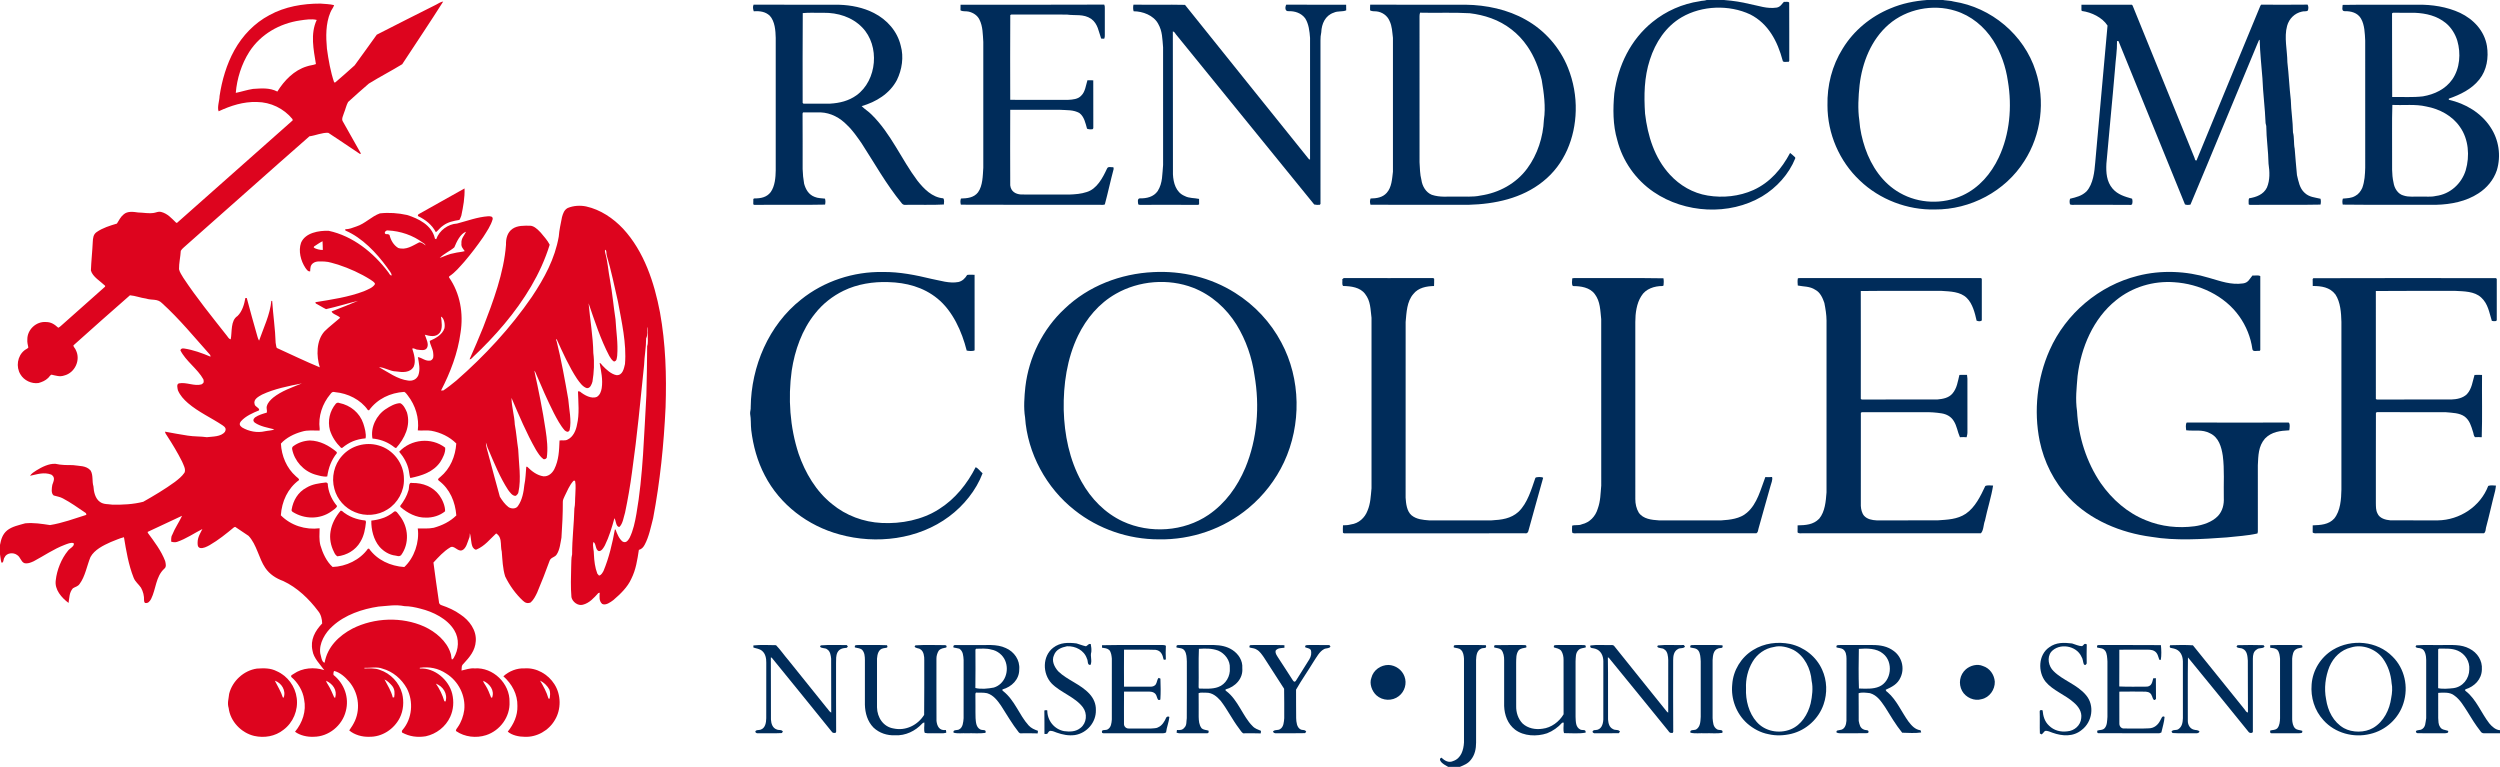 <?xml version="1.0" encoding="UTF-8"?>
<svg width="163px" height="50px" viewBox="0 0 163 50" version="1.1" xmlns="http://www.w3.org/2000/svg" xmlns:xlink="http://www.w3.org/1999/xlink">
    <title>logo</title>
    <g id="home" stroke="none" stroke-width="1" fill="none" fill-rule="evenodd">
        <g id="m-home" transform="translate(-20, -20)" fill-rule="nonzero">
            <g id="logo" transform="translate(20, 20)">
                <path d="M111.277,0 L112.414,0 L112.466,0.007 C113.002,0.049 113.549,0.131 114.073,0.262 C114.687,0.375 115.195,0.588 115.839,0.496 C116.08,0.45 116.158,0.279 116.308,0.123 C116.408,0.139 116.598,0.075 116.655,0.173 C116.666,1.431 116.655,2.712 116.66,3.974 L116.614,4.032 C116.508,4.011 116.232,4.1 116.227,3.937 C115.897,2.702 115.3,1.541 114.115,0.941 C112.739,0.295 110.97,0.356 109.65,1.122 C108.604,1.734 107.936,2.76 107.571,3.895 C107.198,5.041 107.18,6.216 107.258,7.409 C107.428,8.847 107.868,10.291 108.868,11.378 C109.521,12.093 110.382,12.594 111.342,12.75 C112.335,12.915 113.399,12.805 114.322,12.39 C115.409,11.897 116.164,11.008 116.714,9.971 C116.832,10.055 116.935,10.163 117.044,10.258 L117.051,10.325 C116.634,11.358 115.837,12.235 114.885,12.807 C112.751,14.072 109.853,13.908 107.818,12.516 C106.651,11.723 105.79,10.501 105.446,9.132 C105.155,8.156 105.159,7.083 105.255,6.075 C105.503,4.272 106.313,2.587 107.746,1.431 C108.628,0.717 109.696,0.246 110.819,0.081 C110.967,0.038 111.134,0.056 111.277,0 Z" id="Path" fill="#002C5A"></path>
                <path d="M126.692,0 L126.746,0.011 C126.956,0.045 127.181,0.041 127.384,0.102 C129.829,0.481 131.968,2.265 132.725,4.631 C133.364,6.572 133.096,8.786 131.984,10.505 C130.739,12.476 128.472,13.673 126.151,13.658 C124.368,13.703 122.55,13.008 121.261,11.77 C119.924,10.515 119.15,8.707 119.151,6.878 C119.121,5.575 119.447,4.277 120.144,3.168 C120.863,1.989 121.981,1.071 123.254,0.549 C124.022,0.222 124.808,0.066 125.637,0 L126.692,0 Z M127.485,0.703 C126.027,0.245 124.314,0.586 123.154,1.586 C122,2.583 121.417,4.071 121.244,5.555 C121.167,6.28 121.118,7.123 121.228,7.847 C121.269,8.459 121.411,9.073 121.606,9.653 C122.016,10.849 122.754,11.948 123.875,12.579 C125.118,13.287 126.665,13.337 127.961,12.74 C129.036,12.243 129.82,11.327 130.319,10.268 C131.039,8.743 131.193,6.951 130.915,5.299 C130.782,4.363 130.464,3.434 129.954,2.635 C129.376,1.73 128.518,1.019 127.485,0.703 Z" id="Combined-Shape" fill="#002C5A"></path>
                <path d="M28.897,0.1 C28.059,1.426 27.093,2.86 26.224,4.187 C25.511,4.624 24.761,5.009 24.05,5.449 C23.594,5.844 23.138,6.242 22.695,6.651 C22.574,6.871 22.525,7.131 22.428,7.364 C22.385,7.521 22.254,7.743 22.342,7.899 C22.732,8.593 23.117,9.28 23.51,9.972 L23.523,10.041 L23.455,10.028 C22.77,9.58 22.094,9.103 21.408,8.661 C21.012,8.632 20.575,8.837 20.175,8.887 C17.511,11.22 14.83,13.622 12.169,15.967 C12.046,16.091 11.871,16.202 11.787,16.355 C11.765,16.752 11.667,17.155 11.672,17.551 C11.713,17.752 11.853,17.939 11.954,18.116 C12.822,19.426 13.822,20.656 14.793,21.89 C14.867,21.98 14.919,22.101 15.043,22.126 C15.138,21.65 15.024,20.893 15.485,20.605 C15.792,20.314 15.93,19.832 15.999,19.427 L16.09,19.432 C16.312,20.288 16.549,21.102 16.785,21.945 C16.81,22.036 16.842,22.131 16.892,22.211 C17.181,21.381 17.613,20.496 17.691,19.618 L17.747,19.62 C17.8,20.491 17.946,21.452 17.972,22.352 C18.002,22.459 17.995,22.588 18.047,22.686 C18.972,23.107 19.917,23.565 20.851,23.95 C20.621,23.216 20.612,22.208 21.158,21.604 C21.476,21.288 21.841,21.019 22.177,20.722 C22.068,20.56 21.662,20.486 21.621,20.304 C22.155,20.098 22.818,19.844 23.339,19.616 C22.648,19.781 21.948,20.005 21.258,20.155 C21.032,20.049 20.814,19.898 20.588,19.785 L20.562,19.704 C21.61,19.534 22.729,19.37 23.729,18.989 C23.968,18.879 24.325,18.759 24.452,18.515 C24.412,18.379 24.268,18.322 24.164,18.239 C23.505,17.823 22.781,17.497 22.041,17.254 C21.742,17.179 21.47,17.064 21.157,17.052 C20.906,17.053 20.628,17 20.413,17.159 C20.229,17.295 20.233,17.481 20.224,17.69 C20.078,17.724 19.988,17.563 19.913,17.466 C19.609,17.01 19.442,16.358 19.628,15.829 C19.906,15.168 20.794,15.03 21.424,15.047 C23.003,15.385 24.339,16.461 25.298,17.727 C25.382,17.815 25.403,17.961 25.537,17.962 C25.532,17.77 25.329,17.598 25.237,17.434 C24.544,16.483 23.617,15.5 22.519,15.031 L22.506,14.949 C22.765,14.946 22.993,14.854 23.232,14.767 C23.804,14.584 24.22,14.111 24.767,13.913 C25.35,13.845 25.965,13.891 26.538,14.017 C27.29,14.25 28.137,14.679 28.346,15.51 C28.348,15.564 28.381,15.592 28.444,15.591 C28.634,15.031 29.215,14.606 29.799,14.576 C30.482,14.397 31.12,14.152 31.825,14.1 C31.964,14.099 32.143,14.094 32.123,14.287 C32.006,14.711 31.736,15.091 31.501,15.464 C31.119,16.016 30.713,16.551 30.277,17.062 C29.963,17.408 29.688,17.757 29.292,18.016 L29.271,18.076 C30.006,19.132 30.226,20.437 30.027,21.694 C29.852,23.011 29.364,24.287 28.756,25.461 L28.903,25.459 C29.199,25.264 29.474,25.041 29.749,24.817 C31.598,23.202 33.292,21.377 34.681,19.35 C35.491,18.134 36.179,16.876 36.432,15.419 C36.461,14.995 36.564,14.571 36.643,14.153 C36.712,13.913 36.781,13.691 37.013,13.562 C37.391,13.406 37.817,13.38 38.216,13.46 C39.147,13.666 39.98,14.227 40.627,14.914 C41.994,16.392 42.663,18.43 43.031,20.369 C43.401,22.414 43.464,24.469 43.396,26.543 C43.28,29.005 43.041,31.363 42.584,33.786 C42.435,34.354 42.314,34.999 42.032,35.519 C41.94,35.685 41.844,35.799 41.654,35.854 C41.553,36.507 41.464,37.133 41.163,37.734 C40.919,38.286 40.444,38.736 39.991,39.124 C39.806,39.261 39.503,39.493 39.264,39.377 C39.047,39.185 39.087,38.906 39.102,38.644 L39.009,38.668 C38.727,38.981 38.424,39.325 37.998,39.429 C37.679,39.516 37.324,39.244 37.258,38.937 C37.2,38.279 37.228,37.608 37.241,36.949 C37.261,36.675 37.233,36.41 37.302,36.142 C37.3,35.144 37.426,34.155 37.449,33.156 C37.512,32.869 37.485,32.568 37.51,32.275 C37.515,31.985 37.556,31.666 37.501,31.382 C37.464,31.319 37.419,31.317 37.367,31.377 C37.127,31.649 36.974,32.024 36.816,32.347 C36.768,32.465 36.692,32.585 36.696,32.714 C36.7,33.541 36.658,34.227 36.607,35.053 C36.537,35.407 36.503,35.83 36.304,36.138 C36.18,36.352 35.938,36.317 35.839,36.549 C35.584,37.252 35.314,37.95 35.022,38.638 C34.907,38.876 34.799,39.098 34.601,39.279 C34.406,39.363 34.247,39.313 34.1,39.172 C33.621,38.729 33.221,38.168 32.937,37.583 C32.775,37.071 32.76,36.5 32.715,35.967 C32.687,35.865 32.677,35.756 32.67,35.645 L32.658,35.425 C32.641,35.17 32.595,34.931 32.351,34.778 C31.935,35.163 31.619,35.591 31.072,35.828 C30.97,35.876 30.866,35.738 30.817,35.666 C30.69,35.376 30.729,35.07 30.635,34.765 C30.614,34.881 30.642,34.99 30.581,35.098 C30.482,35.342 30.4,35.757 30.139,35.873 C29.844,36.004 29.61,35.507 29.342,35.697 C28.929,35.944 28.585,36.326 28.26,36.677 C28.361,37.513 28.503,38.394 28.618,39.231 C28.613,39.336 28.682,39.427 28.779,39.456 C29.222,39.607 29.647,39.792 30.026,40.069 C30.597,40.445 31.074,41.084 31.021,41.799 C30.981,42.428 30.623,42.838 30.218,43.279 C30.068,43.408 30.115,43.543 30.091,43.72 C30.382,43.659 30.632,43.552 30.943,43.579 C32.15,43.493 33.251,44.565 33.221,45.767 C33.268,46.735 32.604,47.638 31.691,47.933 C31.05,48.14 30.303,48.056 29.743,47.672 C29.683,47.583 29.811,47.481 29.85,47.405 C30.076,47.082 30.214,46.685 30.268,46.297 C30.372,45.36 29.892,44.407 29.092,43.914 C28.567,43.566 27.996,43.454 27.373,43.539 L27.369,43.589 C28.333,43.526 29.264,44.322 29.485,45.238 C29.604,45.741 29.569,46.268 29.353,46.739 C29.058,47.387 28.45,47.856 27.756,48.006 C27.206,48.093 26.703,48.026 26.213,47.76 C26.192,47.689 26.203,47.632 26.247,47.59 C26.881,46.853 26.969,45.739 26.529,44.887 C26.184,44.268 25.622,43.784 24.933,43.594 C24.59,43.455 24.111,43.559 23.76,43.543 L23.759,43.586 C24.082,43.577 24.452,43.556 24.758,43.674 C25.468,43.907 26.031,44.503 26.222,45.226 C26.348,45.745 26.305,46.329 26.062,46.809 C25.683,47.549 24.907,48.058 24.067,48.038 C23.623,48.056 23.107,47.914 22.77,47.623 C22.913,47.421 23.047,47.214 23.148,46.986 C23.514,46.146 23.355,45.128 22.755,44.435 C22.513,44.148 22.153,43.828 21.782,43.746 C21.743,43.822 21.73,43.909 21.744,44.007 C22.45,44.571 22.784,45.489 22.545,46.371 C22.311,47.311 21.426,48.036 20.452,48.037 C20.045,48.059 19.564,47.955 19.236,47.709 C19.723,47.12 19.983,46.362 19.828,45.601 C19.75,45.044 19.421,44.502 18.992,44.14 C18.946,44.006 19.067,44.002 19.149,43.934 C19.714,43.537 20.498,43.481 21.141,43.692 C20.864,43.305 20.444,42.906 20.374,42.417 C20.219,41.719 20.537,41.14 21.005,40.651 C21.003,40.375 20.926,40.056 20.74,39.838 C20.148,39.047 19.371,38.303 18.469,37.884 C17.994,37.709 17.583,37.449 17.295,37.025 C16.885,36.433 16.736,35.496 16.205,34.937 C15.919,34.737 15.623,34.551 15.336,34.353 L15.258,34.379 C14.744,34.803 14.248,35.208 13.667,35.544 C13.491,35.64 13.251,35.77 13.046,35.729 C12.873,35.675 12.885,35.512 12.884,35.362 C12.889,35.025 13.052,34.779 13.196,34.492 C12.646,34.772 12.136,35.13 11.538,35.333 C11.405,35.37 11.29,35.355 11.161,35.316 L11.162,35.13 C11.164,35.041 11.177,34.956 11.23,34.87 C11.401,34.433 11.678,34.048 11.871,33.629 C11.13,33.973 10.37,34.329 9.63,34.678 L9.635,34.74 C10.055,35.31 10.518,35.915 10.769,36.582 C10.804,36.743 10.867,36.964 10.711,37.08 C10.151,37.593 10.176,38.397 9.854,39.047 C9.765,39.208 9.657,39.358 9.449,39.31 C9.412,39.267 9.392,39.212 9.392,39.145 C9.404,38.853 9.335,38.575 9.194,38.32 C9.038,38.086 8.815,37.937 8.712,37.665 C8.38,36.832 8.227,35.904 8.082,35.026 C7.787,35.097 7.502,35.238 7.216,35.344 C6.736,35.56 6.161,35.839 5.899,36.319 C5.667,36.878 5.555,37.589 5.188,38.076 C5.077,38.24 4.911,38.257 4.754,38.355 C4.507,38.645 4.529,38.955 4.469,39.311 C4.017,38.972 3.545,38.444 3.636,37.831 C3.708,37.165 4.001,36.43 4.429,35.911 C4.527,35.762 4.888,35.612 4.804,35.414 C4.622,35.35 4.395,35.46 4.221,35.522 C3.492,35.8 2.879,36.231 2.198,36.593 C1.995,36.683 1.809,36.772 1.582,36.714 C1.351,36.608 1.34,36.323 1.115,36.186 C0.873,35.999 0.423,36.041 0.295,36.347 C0.212,36.433 0.249,36.735 0.093,36.679 C0.037,36.507 0.037,36.317 0,36.138 L0,35.527 C0.068,35.163 0.167,34.832 0.461,34.586 C0.778,34.325 1.256,34.233 1.641,34.121 C2.203,34.067 2.71,34.153 3.262,34.235 C4.067,34.106 4.849,33.815 5.625,33.571 C5.633,33.502 5.609,33.452 5.556,33.424 C5.082,33.101 4.609,32.764 4.102,32.496 C3.912,32.389 3.704,32.369 3.502,32.305 C3.311,32.162 3.378,31.816 3.411,31.614 C3.496,31.363 3.629,31.126 3.346,30.945 C2.854,30.763 2.433,30.924 1.958,31.022 C2.048,30.872 2.224,30.765 2.369,30.672 C2.726,30.452 3.187,30.216 3.614,30.241 C3.992,30.328 4.363,30.325 4.747,30.325 C5.147,30.392 5.623,30.338 5.911,30.683 C6.09,30.996 5.989,31.374 6.092,31.706 C6.113,32.061 6.206,32.51 6.519,32.725 C6.761,32.899 7.035,32.858 7.316,32.903 C7.982,32.919 8.695,32.883 9.34,32.716 C10.044,32.317 10.748,31.898 11.403,31.422 C11.637,31.24 11.862,31.064 12.03,30.817 C12.137,30.599 11.95,30.29 11.868,30.086 C11.58,29.514 11.249,28.964 10.9,28.427 C10.85,28.34 10.762,28.248 10.761,28.144 C11.265,28.239 11.743,28.325 12.251,28.404 C12.664,28.469 13.076,28.446 13.488,28.505 C13.866,28.457 14.406,28.485 14.663,28.156 C14.778,27.951 14.674,27.841 14.507,27.728 C13.789,27.248 12.936,26.867 12.253,26.28 C11.979,26.04 11.742,25.784 11.599,25.444 C11.576,25.317 11.488,25.036 11.672,24.995 C12.156,24.902 12.679,25.198 13.136,25.062 C13.297,24.97 13.302,24.907 13.262,24.735 C12.882,24.046 12.105,23.536 11.76,22.837 C11.791,22.742 11.868,22.703 11.991,22.72 C12.598,22.811 13.163,23.019 13.728,23.256 L13.706,23.146 C12.687,22.005 11.7,20.796 10.566,19.767 C10.257,19.455 9.906,19.595 9.523,19.467 C9.166,19.42 8.83,19.284 8.474,19.252 C7.298,20.28 5.95,21.474 4.789,22.517 C4.78,22.626 4.916,22.72 4.946,22.829 C5.273,23.469 4.885,24.308 4.188,24.483 C3.89,24.586 3.643,24.488 3.354,24.427 C3.259,24.467 3.211,24.581 3.132,24.649 C2.958,24.817 2.742,24.908 2.511,24.973 C2.063,25.038 1.567,24.807 1.336,24.414 C1.027,23.921 1.131,23.213 1.589,22.846 C1.668,22.776 1.788,22.744 1.848,22.658 C1.811,22.482 1.768,22.317 1.782,22.134 C1.773,21.494 2.359,20.946 2.997,20.996 C3.34,20.996 3.555,21.15 3.799,21.369 C3.86,21.34 3.917,21.302 3.968,21.252 C4.925,20.394 5.897,19.548 6.852,18.69 L6.854,18.632 C6.563,18.347 6.035,18.048 5.927,17.638 C5.948,17.031 6.02,16.396 6.048,15.783 C6.06,15.534 6.078,15.281 6.306,15.129 C6.691,14.858 7.175,14.711 7.622,14.578 C7.762,14.363 7.857,14.142 8.064,13.977 C8.311,13.753 8.704,13.81 9.005,13.854 C9.368,13.86 9.68,13.938 10.037,13.881 C10.2,13.854 10.323,13.776 10.494,13.815 C10.932,13.925 11.18,14.228 11.488,14.525 L11.545,14.528 C14.044,12.319 16.58,10.063 19.084,7.847 L19.069,7.764 C18.499,7.069 17.649,6.66 16.75,6.65 C15.865,6.622 15.046,6.889 14.254,7.257 C14.149,6.996 14.312,6.556 14.316,6.261 C14.469,5.234 14.775,4.191 15.279,3.279 C15.812,2.318 16.587,1.507 17.561,0.989 C18.575,0.431 19.747,0.231 20.893,0.234 C21.18,0.259 21.509,0.264 21.784,0.335 C21.736,0.504 21.603,0.64 21.541,0.809 C21.231,1.541 21.245,2.396 21.316,3.175 C21.417,3.91 21.55,4.669 21.786,5.372 L21.859,5.374 C22.289,5.015 22.705,4.632 23.124,4.26 C23.616,3.603 24.078,2.922 24.565,2.262 C25.842,1.601 27.144,0.958 28.428,0.308 C28.576,0.235 28.732,0.116 28.897,0.1 Z M28.419,44.57 C28.665,44.922 28.85,45.309 28.972,45.722 L29.051,45.735 C29.201,45.22 28.884,44.754 28.419,44.57 Z M31.502,44.387 C31.519,44.511 31.601,44.586 31.662,44.7 C31.815,44.939 31.916,45.211 32.019,45.476 L32.084,45.491 C32.264,45.013 31.925,44.572 31.502,44.387 Z M21.264,44.385 C21.28,44.489 21.34,44.564 21.391,44.653 C21.557,44.914 21.666,45.196 21.792,45.476 L21.856,45.49 C22,44.99 21.7,44.593 21.264,44.385 Z M25.07,44.302 C25.271,44.684 25.505,45.043 25.608,45.474 L25.7,45.467 C25.742,45.191 25.749,44.937 25.561,44.711 C25.427,44.557 25.258,44.384 25.07,44.302 Z M24.683,39.548 C23.621,39.705 22.488,40.087 21.685,40.825 C21.205,41.243 20.784,41.95 20.881,42.603 C20.934,42.756 20.966,43.179 21.164,43.21 C21.342,42.183 22.093,41.449 22.986,40.982 C24.41,40.265 26.203,40.199 27.661,40.852 C28.394,41.188 29.131,41.797 29.378,42.59 C29.392,42.624 29.401,42.658 29.407,42.693 L29.434,42.903 L29.465,43.004 C29.51,42.987 29.548,42.954 29.577,42.905 C29.912,42.353 29.962,41.656 29.619,41.093 C29.17,40.342 28.23,39.883 27.407,39.683 C27.07,39.594 26.721,39.522 26.372,39.521 C25.777,39.402 25.265,39.51 24.683,39.548 Z M42.185,21.31 C42.212,21.548 42.242,21.846 42.128,22.061 C42.129,22.65 42.015,23.22 41.994,23.81 C41.74,26.25 41.558,28.303 41.208,30.775 C41.095,31.638 40.934,32.571 40.754,33.423 C40.66,33.712 40.613,34.153 40.378,34.362 C40.15,34.342 40.166,33.938 40.061,33.786 C39.896,34.385 39.715,34.996 39.439,35.556 C39.367,35.692 39.224,35.946 39.046,35.932 C38.798,35.856 38.874,35.39 38.685,35.347 C38.621,35.645 38.733,35.873 38.723,36.153 C38.742,36.571 38.794,37.008 38.945,37.4 L39.054,37.526 C39.196,37.515 39.283,37.34 39.347,37.23 C39.707,36.369 39.922,35.436 40.091,34.521 L40.135,34.529 C40.231,34.794 40.363,35.135 40.594,35.31 C40.821,35.431 40.947,35.239 41.05,35.067 C41.29,34.582 41.4,34.037 41.493,33.51 C41.929,31.036 41.993,28.287 42.144,25.76 C42.171,24.703 42.19,23.628 42.195,22.571 C42.273,22.344 42.224,22.115 42.237,21.868 C42.228,21.669 42.272,21.496 42.185,21.31 Z M26.359,25.55 C25.446,25.609 24.603,26.004 24.059,26.755 L23.985,26.735 C23.517,26.056 22.669,25.642 21.863,25.571 C21.695,25.523 21.637,25.565 21.541,25.696 C21.016,26.322 20.736,27.144 20.844,27.962 L20.837,28.074 C20.477,28.08 20.058,28.021 19.673,28.146 C19.184,28.279 18.653,28.541 18.315,28.922 C18.356,29.722 18.684,30.519 19.293,31.055 C19.358,31.129 19.509,31.19 19.497,31.301 C18.755,31.846 18.372,32.694 18.311,33.599 C18.972,34.265 19.912,34.558 20.838,34.444 C20.835,34.817 20.794,35.168 20.889,35.549 C21.033,36.049 21.29,36.616 21.686,36.966 C22.561,36.936 23.472,36.505 23.985,35.782 L24.059,35.768 C24.587,36.516 25.463,36.911 26.36,36.971 C27.013,36.369 27.359,35.335 27.238,34.455 C27.587,34.449 27.927,34.483 28.284,34.41 C28.832,34.257 29.342,34.01 29.752,33.607 C29.685,32.724 29.336,31.882 28.614,31.34 C28.484,31.238 28.635,31.168 28.706,31.1 C29.36,30.56 29.694,29.749 29.75,28.915 C29.321,28.48 28.721,28.196 28.123,28.087 C27.829,28.034 27.528,28.092 27.241,28.062 C27.341,27.248 27.089,26.431 26.589,25.787 C26.515,25.698 26.465,25.605 26.359,25.55 Z M39.469,16.284 C39.412,16.301 39.459,16.482 39.469,16.523 C39.623,17.053 39.662,17.696 39.771,18.252 C39.933,19.152 39.998,19.953 40.132,20.824 C40.173,21.63 40.307,22.372 40.241,23.193 C40.209,23.353 40.231,23.538 40.031,23.572 C39.889,23.483 39.81,23.35 39.727,23.21 C39.157,22.125 38.773,20.929 38.376,19.774 C38.472,20.847 38.668,21.954 38.684,23.017 C38.765,23.623 38.728,24.279 38.629,24.882 C38.581,25.051 38.484,25.329 38.262,25.306 C37.993,25.232 37.784,24.922 37.628,24.705 C37.121,23.947 36.656,22.914 36.291,22.106 C36.251,22.122 36.252,22.173 36.295,22.257 C36.58,23.38 36.85,24.869 37.05,26.026 C37.097,26.667 37.282,27.422 37.136,28.055 C37.042,28.21 36.942,28.154 36.824,28.067 C36.534,27.741 36.318,27.322 36.114,26.936 C35.684,26.085 35.298,25.193 34.926,24.315 C34.908,24.257 34.879,24.211 34.839,24.175 C35.118,25.463 35.382,26.737 35.574,28.041 C35.662,28.628 35.737,29.26 35.647,29.85 C35.582,29.93 35.511,29.958 35.433,29.935 C35.212,29.773 35.09,29.556 34.946,29.331 C34.327,28.254 33.839,27.081 33.35,25.942 C33.355,26.525 33.541,27.093 33.564,27.677 C33.667,28.208 33.701,28.76 33.786,29.289 C33.821,30.185 33.995,31.206 33.802,32.087 C33.793,32.185 33.708,32.265 33.638,32.327 C33.42,32.365 33.241,32.09 33.128,31.94 C32.604,31.138 32.228,30.204 31.852,29.327 C31.764,29.178 31.755,29.006 31.679,28.854 C31.688,29.168 31.807,29.444 31.874,29.746 C32.114,30.624 32.343,31.51 32.59,32.385 C32.742,32.634 32.922,32.885 33.154,33.063 C33.336,33.185 33.648,33.195 33.774,32.985 C34.047,32.604 34.144,32.073 34.188,31.616 C34.271,31.229 34.277,30.824 34.313,30.43 L34.38,30.437 C34.67,30.728 35.019,30.995 35.436,31.056 C35.753,31.077 35.999,30.86 36.139,30.594 C36.439,29.987 36.454,29.381 36.482,28.72 C36.63,28.689 36.865,28.755 37.017,28.654 C37.371,28.491 37.56,28.05 37.62,27.69 C37.789,27.004 37.702,26.206 37.684,25.512 L37.811,25.528 C38.085,25.757 38.562,26.034 38.923,25.872 C39.121,25.741 39.191,25.534 39.231,25.31 C39.317,24.748 39.193,24.203 39.094,23.663 C39.195,23.685 39.212,23.772 39.286,23.84 C39.523,24.092 39.849,24.397 40.197,24.461 C40.598,24.48 40.679,24.037 40.749,23.735 C40.861,22.4 40.53,20.978 40.29,19.663 C40.061,18.666 39.853,17.642 39.561,16.661 C39.512,16.507 39.58,16.381 39.469,16.284 Z M19.682,24.999 C18.812,25.168 17.889,25.349 17.083,25.728 C16.855,25.859 16.502,26.033 16.601,26.355 C16.623,26.526 16.963,26.608 16.887,26.757 C16.485,26.921 16.015,27.127 15.722,27.456 C15.58,27.625 15.611,27.742 15.78,27.867 C16.22,28.13 16.773,28.237 17.278,28.117 C17.468,28.072 17.71,28.085 17.883,27.993 C17.461,27.884 16.976,27.808 16.616,27.559 C16.475,27.444 16.505,27.326 16.629,27.214 C16.851,27.06 17.137,26.976 17.395,26.903 C17.434,26.761 17.348,26.618 17.402,26.466 C17.466,26.243 17.636,26.076 17.807,25.928 C18.358,25.487 19.04,25.261 19.682,24.999 Z M28.75,20.641 C28.793,20.955 28.882,21.44 28.662,21.705 C28.416,22.005 28.023,21.915 27.699,21.824 C27.774,22.06 27.973,22.42 27.851,22.658 C27.747,22.89 27.439,22.825 27.239,22.798 C27.1,22.802 27.007,22.674 26.878,22.729 C26.994,23.082 27.128,23.541 26.976,23.899 C26.746,24.319 26.236,24.28 25.831,24.218 C25.429,24.213 25.099,23.957 24.708,23.938 C25.297,24.257 25.905,24.728 26.622,24.815 C26.909,24.849 27.152,24.739 27.274,24.472 C27.416,24.073 27.312,23.681 27.247,23.282 C27.54,23.329 27.736,23.576 28.084,23.505 C28.289,23.395 28.263,23.215 28.244,23.014 C28.227,22.752 28.03,22.465 28.02,22.226 C28.393,22.067 28.835,21.826 28.974,21.417 C29.033,21.201 28.973,20.735 28.75,20.641 Z M30.389,15.108 C30.012,15.231 29.763,15.784 29.622,16.128 C29.333,16.378 28.927,16.544 28.67,16.822 C28.998,16.705 29.282,16.551 29.619,16.503 C29.844,16.441 30.077,16.44 30.301,16.374 C30.188,16.205 30.058,16.098 30.086,15.873 C30.058,15.545 30.261,15.371 30.389,15.108 Z M21.028,15.728 C20.836,15.824 20.652,15.958 20.472,16.073 L20.457,16.137 C20.594,16.244 20.876,16.302 21.047,16.298 C21.037,16.108 21.048,15.917 21.028,15.728 Z M25.167,15.268 C25.261,15.255 25.337,15.272 25.396,15.318 C25.476,15.657 25.659,15.981 25.963,16.168 C26.484,16.325 26.898,16.02 27.337,15.798 C27.454,15.793 27.578,15.875 27.68,15.951 L27.751,16.005 L27.719,15.949 C27.695,15.915 27.665,15.887 27.63,15.862 L27.574,15.828 C26.926,15.341 26.106,15.062 25.299,15.026 C25.162,14.985 24.982,15.208 25.167,15.268 Z M19.571,1.332 C18.233,1.524 16.99,2.232 16.252,3.382 C15.748,4.175 15.448,5.125 15.373,6.056 C15.739,5.982 16.118,5.855 16.497,5.797 C17.052,5.761 17.572,5.709 18.083,5.97 C18.534,5.245 19.174,4.578 20.011,4.327 C20.202,4.258 20.411,4.252 20.598,4.177 C20.445,3.235 20.226,2.208 20.65,1.3 C20.332,1.216 19.901,1.283 19.571,1.332 Z" id="Combined-Shape" fill="#DD041E"></path>
                <path d="M49.134,0.302 C50.993,0.317 52.854,0.301 54.713,0.31 C55.485,0.333 56.289,0.491 56.98,0.848 C57.834,1.281 58.51,2.041 58.729,2.984 C58.937,3.717 58.81,4.543 58.477,5.22 C58.01,6.108 57.119,6.649 56.179,6.919 C56.372,7.116 56.618,7.257 56.813,7.457 C58.086,8.695 58.771,10.39 59.812,11.775 C60.231,12.308 60.78,12.874 61.496,12.929 C61.59,13.02 61.544,13.216 61.54,13.334 C60.741,13.382 59.786,13.336 58.967,13.357 C58.899,13.348 58.839,13.311 58.788,13.246 C57.773,12.005 57.033,10.664 56.169,9.331 C55.885,8.926 55.592,8.495 55.23,8.156 C54.776,7.683 54.174,7.355 53.511,7.328 C53.125,7.327 52.741,7.328 52.357,7.327 L52.327,7.401 C52.338,8.608 52.329,9.817 52.332,11.023 C52.341,11.346 52.372,11.661 52.429,11.979 C52.534,12.356 52.729,12.694 53.114,12.837 C53.335,12.933 53.558,12.918 53.789,12.951 C53.825,13.07 53.827,13.199 53.795,13.34 C52.313,13.377 50.681,13.337 49.182,13.359 L49.113,13.323 C49.11,13.205 49.112,13.086 49.118,12.969 L49.187,12.936 C49.596,12.941 49.99,12.869 50.25,12.524 C50.525,12.138 50.571,11.571 50.577,11.111 L50.577,2.469 C50.566,1.994 50.526,1.395 50.191,1.027 C49.896,0.749 49.532,0.713 49.143,0.733 C49.099,0.58 49.067,0.455 49.134,0.302 Z M53.687,0.834 C53.245,0.847 52.774,0.808 52.34,0.854 C52.321,2.781 52.336,4.773 52.333,6.708 L52.385,6.759 C52.967,6.753 53.548,6.758 54.129,6.757 C54.748,6.72 55.334,6.579 55.844,6.212 C57.194,5.235 57.38,2.982 56.216,1.789 C55.553,1.106 54.622,0.821 53.687,0.834 Z" id="Combined-Shape" fill="#002C5A"></path>
                <path d="M62.628,0.308 C65.748,0.303 68.879,0.318 71.997,0.3 C72.028,0.368 72.04,0.444 72.034,0.527 C72.033,1.116 72.033,1.705 72.034,2.295 C72.04,2.375 72.027,2.451 71.995,2.525 C71.928,2.522 71.862,2.519 71.796,2.516 C71.627,2.053 71.588,1.554 71.146,1.229 C70.637,0.889 70.11,1.032 69.556,0.95 C68.35,0.947 67.144,0.951 65.939,0.947 L65.87,0.981 C65.858,2.821 65.863,4.668 65.867,6.509 C67.125,6.511 68.386,6.509 69.645,6.51 C69.936,6.496 70.294,6.468 70.498,6.234 C70.76,5.987 70.799,5.552 70.902,5.231 C71.029,5.233 71.155,5.232 71.281,5.237 C71.285,6.277 71.279,7.317 71.284,8.355 L71.245,8.422 C71.104,8.444 70.98,8.434 70.875,8.392 C70.776,8.039 70.691,7.608 70.384,7.375 C69.999,7.148 69.543,7.189 69.116,7.16 C68.034,7.16 66.949,7.159 65.867,7.16 C65.86,8.799 65.861,10.443 65.867,12.081 C65.91,12.472 66.199,12.657 66.571,12.681 C67.623,12.69 68.68,12.682 69.733,12.684 C70.1,12.671 70.495,12.641 70.844,12.523 C71.514,12.331 71.895,11.595 72.17,11.009 C72.239,10.817 72.435,10.922 72.591,10.901 L72.612,11.011 C72.408,11.772 72.239,12.569 72.034,13.332 C71.895,13.384 71.73,13.34 71.582,13.354 C68.629,13.348 65.59,13.363 62.648,13.346 C62.606,13.197 62.609,13.063 62.655,12.944 C63.064,12.933 63.497,12.892 63.766,12.541 C64.08,12.106 64.077,11.451 64.111,10.935 C64.112,8.201 64.112,5.467 64.111,2.734 C64.079,2.256 64.084,1.716 63.86,1.278 C63.731,1.004 63.453,0.828 63.165,0.759 C62.976,0.711 62.799,0.772 62.623,0.674 C62.624,0.552 62.623,0.429 62.628,0.308 Z" id="Path" fill="#002C5A"></path>
                <path d="M73.902,0.302 C75.014,0.322 76.152,0.291 77.262,0.317 C79.933,3.661 82.666,7.041 85.348,10.387 L85.415,10.399 C85.417,7.757 85.418,5.11 85.415,2.468 C85.385,2.042 85.331,1.563 85.098,1.195 C84.838,0.848 84.431,0.717 84.01,0.728 C83.764,0.75 83.781,0.449 83.866,0.302 C85.166,0.314 86.468,0.306 87.768,0.307 C87.774,0.429 87.773,0.553 87.773,0.675 C87.52,0.783 87.227,0.699 86.964,0.825 C86.405,1.011 86.169,1.551 86.147,2.104 C86.11,2.287 86.09,2.458 86.095,2.646 C86.096,6.195 86.093,9.745 86.096,13.295 L86.051,13.353 C85.924,13.365 85.802,13.359 85.687,13.333 C82.68,9.634 79.673,5.935 76.667,2.235 C76.598,2.158 76.583,2.066 76.469,2.05 C76.481,5.155 76.467,8.263 76.476,11.368 C76.502,11.925 76.672,12.541 77.235,12.776 C77.537,12.94 77.869,12.897 78.179,12.969 C78.184,13.086 78.186,13.205 78.183,13.322 L78.114,13.359 C76.846,13.349 75.576,13.352 74.308,13.357 L74.216,13.331 C74.197,13.218 74.135,12.95 74.309,12.933 C74.753,12.944 75.217,12.842 75.482,12.455 C75.815,11.937 75.775,11.337 75.834,10.759 C75.833,8.201 75.833,5.644 75.833,3.086 C75.782,2.534 75.795,2.038 75.506,1.539 C75.207,0.996 74.5,0.735 73.912,0.735 C73.872,0.606 73.871,0.434 73.902,0.302 Z" id="Path" fill="#002C5A"></path>
                <path d="M89.335,0.306 C91.41,0.31 93.486,0.307 95.561,0.308 C96.899,0.323 98.308,0.62 99.479,1.287 C100.723,1.98 101.709,3.107 102.236,4.429 C102.589,5.312 102.765,6.28 102.738,7.231 C102.694,8.991 102.006,10.722 100.602,11.833 C99.23,12.938 97.461,13.309 95.737,13.354 C93.616,13.351 91.474,13.359 89.356,13.349 C89.309,13.196 89.311,13.059 89.363,12.942 C89.754,12.934 90.139,12.882 90.414,12.574 C90.742,12.211 90.763,11.658 90.82,11.2 C90.821,8.29 90.82,5.378 90.82,2.468 C90.77,2.087 90.771,1.713 90.593,1.353 C90.447,1.01 90.112,0.781 89.744,0.742 C89.598,0.728 89.466,0.75 89.329,0.677 C89.328,0.554 89.326,0.429 89.335,0.306 Z M92.59,0.827 C92.564,0.903 92.551,0.98 92.553,1.056 C92.555,4.231 92.552,7.407 92.554,10.582 C92.579,10.959 92.578,11.363 92.676,11.728 C92.728,12.127 92.967,12.547 93.355,12.702 C93.895,12.883 94.381,12.802 94.944,12.819 C95.461,12.804 96.026,12.862 96.53,12.75 C97.727,12.577 98.853,11.967 99.576,10.983 C100.247,10.077 100.614,8.929 100.663,7.808 C100.791,6.982 100.66,6.04 100.52,5.217 C100.327,4.436 100.048,3.695 99.589,3.028 C99.018,2.182 98.182,1.534 97.222,1.188 C96.769,1.023 96.304,0.921 95.827,0.863 C94.752,0.799 93.667,0.856 92.59,0.827 Z" id="Combined-Shape" fill="#002C5A"></path>
                <path d="M135.71,0.308 C136.782,0.308 137.854,0.309 138.926,0.307 C138.992,0.296 139.036,0.325 139.058,0.393 C140.395,3.674 141.726,6.958 143.061,10.24 C143.115,10.319 143.086,10.481 143.213,10.463 C144.577,7.137 145.972,3.782 147.343,0.455 C147.361,0.398 147.39,0.347 147.427,0.304 C148.436,0.308 149.446,0.314 150.454,0.301 C150.52,0.405 150.52,0.586 150.466,0.694 C150.358,0.765 150.207,0.719 150.083,0.758 C149.606,0.862 149.247,1.221 149.119,1.688 C148.914,2.429 149.131,3.279 149.137,4.058 C149.233,4.877 149.266,5.712 149.361,6.524 C149.377,7.228 149.498,7.925 149.502,8.629 C149.596,8.973 149.541,9.347 149.614,9.698 C149.654,10.275 149.712,10.84 149.762,11.416 C149.863,11.82 149.93,12.275 150.259,12.569 C150.56,12.858 150.924,12.868 151.298,12.959 C151.329,13.077 151.329,13.204 151.298,13.34 C149.804,13.375 148.19,13.338 146.682,13.359 L146.614,13.322 C146.624,13.201 146.585,13.039 146.641,12.93 C147.109,12.853 147.583,12.684 147.803,12.228 C148.011,11.74 147.984,11.185 147.908,10.672 C147.895,9.849 147.766,9.035 147.76,8.214 C147.745,8.153 147.73,8.091 147.716,8.029 C147.681,7.063 147.546,6.082 147.511,5.113 C147.446,4.284 147.351,3.429 147.332,2.596 C147.252,2.603 147.247,2.75 147.202,2.806 C145.762,6.245 144.256,9.931 142.818,13.34 C142.685,13.371 142.566,13.368 142.461,13.329 C141.026,9.811 139.58,6.238 138.145,2.726 C138.135,2.673 138.096,2.66 138.03,2.684 C138.041,3.287 137.938,3.895 137.899,4.497 C137.718,6.655 137.503,8.724 137.337,10.67 C137.308,11.252 137.347,11.84 137.743,12.301 C138.085,12.694 138.533,12.818 139.012,12.955 C139.049,13.075 139.048,13.198 139.011,13.322 L138.942,13.36 C137.765,13.345 136.585,13.358 135.407,13.354 C135.264,13.338 135.093,13.389 134.964,13.326 C134.927,13.19 134.929,13.066 134.97,12.956 C135.372,12.861 135.744,12.773 136.05,12.469 C136.477,11.985 136.56,11.201 136.61,10.582 C136.884,7.613 137.134,4.639 137.411,1.668 C137.073,1.138 136.363,0.8 135.748,0.718 L135.709,0.675 C135.705,0.553 135.705,0.429 135.71,0.308 Z" id="Path" fill="#002C5A"></path>
                <path d="M157.622,0.308 C158.56,0.291 159.543,0.442 160.397,0.839 C161.282,1.263 161.981,2.008 162.148,2.997 C162.267,3.752 162.143,4.57 161.655,5.178 C161.157,5.814 160.407,6.172 159.662,6.433 L159.662,6.506 C160.744,6.747 161.764,7.354 162.379,8.292 C162.929,9.114 163.079,10.157 162.795,11.1 C162.584,11.73 162.146,12.254 161.59,12.61 C160.793,13.133 159.796,13.328 158.857,13.352 C156.85,13.345 154.74,13.366 152.747,13.341 C152.712,13.198 152.715,13.067 152.755,12.949 C153.041,12.92 153.3,12.929 153.559,12.777 C153.777,12.664 153.916,12.473 154.019,12.255 C154.176,11.827 154.199,11.385 154.212,10.935 C154.21,8.172 154.211,5.408 154.211,2.646 C154.188,2.185 154.175,1.623 153.938,1.215 C153.716,0.824 153.277,0.718 152.857,0.728 C152.65,0.72 152.739,0.45 152.742,0.32 C154.328,0.292 156.023,0.317 157.622,0.308 Z M155.982,6.84 C155.943,7.958 155.976,9.107 155.965,10.229 C155.974,10.81 155.927,11.336 156.058,11.906 C156.108,12.269 156.347,12.664 156.725,12.752 C157.067,12.864 157.427,12.805 157.799,12.819 C158.133,12.803 158.492,12.858 158.817,12.777 C159.739,12.665 160.495,11.981 160.765,11.1 C161.035,10.178 160.959,9.07 160.387,8.272 C159.886,7.541 159.05,7.101 158.194,6.944 C157.48,6.776 156.735,6.878 155.982,6.84 Z M156.026,0.829 L155.961,0.87 C155.973,2.687 155.956,4.509 155.97,6.325 C156.637,6.312 157.313,6.362 157.976,6.282 C158.728,6.153 159.442,5.818 159.89,5.177 C160.389,4.459 160.456,3.482 160.218,2.659 C160.083,2.217 159.826,1.802 159.469,1.504 C158.884,1.029 158.185,0.867 157.446,0.834 C156.973,0.832 156.499,0.84 156.026,0.829 Z" id="Combined-Shape" fill="#002C5A"></path>
                <path d="M30.288,12.286 C30.31,12.892 30.202,13.474 30.077,14.063 C30.036,14.154 30.01,14.26 29.95,14.34 C29.569,14.402 29.213,14.472 28.895,14.706 C28.707,14.819 28.588,15.014 28.419,15.142 C28.166,14.652 27.743,14.325 27.255,14.088 C27.229,14.028 27.255,13.979 27.334,13.942 C28.259,13.432 29.377,12.788 30.288,12.286 Z" id="Path" fill="#DD041E"></path>
                <path d="M34.559,14.716 C34.832,14.721 35.08,14.985 35.258,15.169 C35.46,15.415 35.7,15.672 35.84,15.957 C35.545,16.911 35.13,17.817 34.625,18.677 C33.624,20.382 32.281,21.923 30.843,23.273 C30.76,23.34 30.733,23.426 30.614,23.432 C30.924,22.73 31.21,22.067 31.498,21.354 C32.152,19.657 32.857,17.781 32.991,15.962 C32.98,15.562 33.073,15.151 33.422,14.914 C33.756,14.69 34.175,14.716 34.559,14.716 Z" id="Path" fill="#DD041E"></path>
                <path d="M57.566,17.734 C58.641,17.72 59.697,17.933 60.737,18.184 C61.311,18.291 61.9,18.498 62.49,18.387 C62.747,18.326 62.927,18.147 63.058,17.926 C63.214,17.898 63.384,17.917 63.543,17.918 C63.545,19.559 63.54,21.2 63.545,22.84 C63.445,22.911 63.149,22.886 63.029,22.857 C62.718,21.624 62.125,20.281 61.118,19.463 C60.203,18.716 59.08,18.423 57.918,18.393 C56.935,18.358 55.893,18.519 55.002,18.955 C54.284,19.303 53.634,19.814 53.141,20.444 C52.29,21.497 51.821,22.837 51.62,24.161 C51.371,25.967 51.501,27.851 52.069,29.586 C52.501,30.83 53.206,32.034 54.248,32.862 C55.16,33.615 56.301,34.039 57.478,34.097 C58.756,34.164 60.132,33.898 61.22,33.198 C62.265,32.545 63.058,31.553 63.612,30.463 C63.782,30.525 63.918,30.745 64.064,30.858 C63.648,31.964 62.829,32.973 61.881,33.676 C59.874,35.18 57.125,35.505 54.744,34.847 C52.674,34.287 50.853,32.912 49.863,30.994 C49.379,30.07 49.107,29.076 48.981,28.044 C48.941,27.693 48.973,27.33 48.909,26.985 C48.895,26.834 48.961,26.697 48.946,26.545 C48.978,23.886 50.116,21.199 52.23,19.531 C53.726,18.327 55.653,17.698 57.566,17.734 Z" id="Path" fill="#002C5A"></path>
                <path d="M80.527,19.093 C81.794,19.886 82.849,21.011 83.546,22.335 C84.822,24.705 84.855,27.704 83.718,30.133 C83.181,31.28 82.388,32.308 81.414,33.117 C79.783,34.484 77.674,35.205 75.549,35.166 C73.577,35.167 71.613,34.494 70.067,33.265 C68.22,31.817 66.99,29.552 66.834,27.209 C66.731,26.588 66.788,25.846 66.854,25.22 C67.077,23.299 67.991,21.451 69.411,20.132 C70.961,18.644 73.066,17.84 75.197,17.741 C77.07,17.644 78.937,18.089 80.527,19.093 Z M77.794,18.762 C76.176,18.138 74.255,18.295 72.751,19.157 C71.653,19.781 70.836,20.758 70.287,21.885 C69.566,23.38 69.325,25.073 69.354,26.72 C69.396,28.339 69.725,29.976 70.515,31.404 C71.135,32.517 72.046,33.456 73.209,33.997 C74.969,34.809 77.184,34.667 78.794,33.569 C79.897,32.817 80.674,31.731 81.191,30.511 C81.98,28.621 82.142,26.477 81.793,24.468 C81.634,23.317 81.238,22.175 80.63,21.182 C79.96,20.101 78.985,19.227 77.794,18.762 Z" id="Combined-Shape" fill="#002C5A"></path>
                <path d="M144.033,18.117 C144.79,18.331 145.446,18.591 146.253,18.478 C146.595,18.429 146.669,18.184 146.861,17.962 C147.011,17.985 147.252,17.916 147.371,18.006 C147.366,19.613 147.367,21.22 147.371,22.827 L147.318,22.881 C147.167,22.845 146.874,22.974 146.854,22.752 C146.748,21.989 146.449,21.249 146.001,20.623 C145.039,19.268 143.385,18.505 141.755,18.401 C140.396,18.302 139.024,18.714 137.965,19.578 C136.477,20.767 135.685,22.661 135.458,24.514 C135.396,25.301 135.305,26.012 135.423,26.806 C135.51,28.462 136.035,30.13 136.971,31.505 C137.713,32.566 138.71,33.444 139.921,33.925 C140.921,34.338 142.017,34.451 143.087,34.312 C143.624,34.238 144.233,34.041 144.615,33.638 C144.915,33.312 145.014,32.885 144.992,32.451 C144.972,31.543 145.043,30.618 144.926,29.716 C144.839,29.142 144.666,28.517 144.094,28.25 C143.576,27.975 143.073,28.121 142.541,28.054 C142.525,27.916 142.484,27.66 142.575,27.548 C144.79,27.557 147.005,27.554 149.219,27.549 C149.331,27.619 149.279,27.939 149.261,28.056 C148.676,28.086 148.113,28.145 147.679,28.591 C147.239,29.096 147.243,29.701 147.211,30.335 C147.213,31.747 147.211,33.159 147.212,34.57 C147.219,34.648 147.21,34.719 147.185,34.783 C146.525,34.933 145.861,34.962 145.193,35.038 C143.599,35.154 141.845,35.272 140.266,35.002 C138.281,34.74 136.282,33.918 134.888,32.442 C133.915,31.421 133.271,30.124 132.985,28.748 C132.59,26.781 132.82,24.661 133.636,22.828 C134.689,20.45 136.852,18.619 139.375,17.985 C140.887,17.593 142.543,17.662 144.033,18.117 Z" id="Path" fill="#002C5A"></path>
                <path d="M87.517,18.21 L87.614,18.128 C89.559,18.136 91.507,18.131 93.453,18.13 L93.508,18.181 C93.505,18.336 93.51,18.493 93.499,18.648 C93.003,18.659 92.478,18.756 92.151,19.167 C91.725,19.66 91.705,20.372 91.648,20.988 C91.642,24.806 91.646,28.632 91.646,32.451 C91.67,32.832 91.723,33.335 92.033,33.599 C92.359,33.864 92.774,33.897 93.179,33.929 C94.531,33.929 95.884,33.929 97.238,33.929 C97.899,33.891 98.513,33.825 99.021,33.355 C99.594,32.799 99.85,31.9 100.104,31.166 C100.13,31.078 100.578,31.083 100.613,31.156 C100.296,32.321 99.954,33.488 99.64,34.656 C99.598,34.751 99.532,34.789 99.441,34.771 C95.502,34.769 91.562,34.768 87.622,34.772 L87.559,34.73 C87.555,34.571 87.547,34.408 87.563,34.25 C87.748,34.25 87.904,34.24 88.082,34.192 C88.586,34.13 88.99,33.761 89.164,33.291 C89.361,32.82 89.371,32.362 89.423,31.834 C89.426,28.131 89.425,24.425 89.423,20.722 C89.35,20.166 89.373,19.638 89.007,19.169 C88.68,18.725 88.083,18.659 87.574,18.646 C87.472,18.547 87.547,18.343 87.517,18.21 Z" id="Path" fill="#002C5A"></path>
                <path d="M102.511,18.148 C102.657,18.11 102.816,18.141 102.966,18.131 C104.764,18.14 106.673,18.114 108.456,18.145 C108.488,18.292 108.478,18.466 108.462,18.616 L108.398,18.648 C107.869,18.648 107.295,18.827 107.011,19.307 C106.705,19.783 106.622,20.433 106.622,20.988 C106.622,24.84 106.622,28.69 106.623,32.541 C106.62,32.843 106.691,33.163 106.846,33.422 C107.139,33.847 107.694,33.897 108.165,33.929 C109.519,33.929 110.871,33.929 112.224,33.929 C112.794,33.894 113.456,33.823 113.901,33.427 C114.573,32.857 114.798,31.892 115.1,31.105 C115.246,31.112 115.391,31.115 115.537,31.1 C115.596,31.28 115.477,31.522 115.432,31.701 C115.168,32.615 114.914,33.56 114.651,34.479 C114.626,34.595 114.626,34.695 114.519,34.769 C110.668,34.77 106.817,34.769 102.966,34.769 C102.821,34.757 102.658,34.799 102.523,34.749 C102.47,34.604 102.509,34.426 102.503,34.273 C102.709,34.205 102.932,34.28 103.139,34.182 C103.651,34.066 104.024,33.669 104.171,33.174 C104.358,32.661 104.35,32.202 104.401,31.658 C104.4,28.046 104.405,24.422 104.399,20.81 C104.334,20.243 104.346,19.66 103.981,19.177 C103.661,18.736 103.062,18.651 102.556,18.652 C102.45,18.554 102.508,18.283 102.511,18.148 Z" id="Path" fill="#002C5A"></path>
                <path d="M117.222,18.143 C117.375,18.117 117.533,18.137 117.688,18.131 C121.509,18.13 125.335,18.136 129.156,18.129 L129.214,18.176 C129.212,19.081 129.211,19.986 129.214,20.892 C129.137,20.959 129.024,20.964 128.875,20.908 C128.766,20.412 128.611,19.795 128.237,19.43 C127.815,19.008 127.149,19.004 126.593,18.966 C124.845,18.971 123.066,18.953 121.323,18.975 C121.33,21.317 121.326,23.661 121.324,26.004 L121.383,26.049 C123.031,26.041 124.68,26.052 126.328,26.044 C126.682,26.011 127.052,25.947 127.297,25.662 C127.601,25.307 127.644,24.877 127.754,24.445 C127.919,24.437 128.085,24.439 128.25,24.442 C128.264,24.525 128.273,24.607 128.276,24.69 C128.276,25.837 128.275,26.984 128.277,28.131 C128.283,28.26 128.258,28.384 128.225,28.508 C128.079,28.494 127.934,28.496 127.788,28.506 C127.627,28.153 127.596,27.772 127.375,27.435 C127.199,27.153 126.913,27.004 126.592,26.951 C126.215,26.891 125.827,26.866 125.446,26.874 C124.094,26.875 122.741,26.871 121.39,26.876 L121.328,26.915 C121.323,28.936 121.327,30.959 121.326,32.981 C121.338,33.201 121.392,33.455 121.537,33.627 C121.75,33.86 122.059,33.912 122.36,33.929 C123.682,33.928 125.005,33.931 126.327,33.927 C126.976,33.881 127.609,33.869 128.17,33.496 C128.781,33.082 129.135,32.337 129.441,31.688 C129.585,31.618 129.792,31.654 129.95,31.66 C129.837,32.383 129.571,33.212 129.418,33.95 C129.317,34.19 129.336,34.59 129.152,34.77 C125.301,34.769 121.45,34.77 117.6,34.769 C117.451,34.756 117.318,34.816 117.201,34.713 C117.206,34.56 117.205,34.407 117.205,34.254 C117.73,34.242 118.222,34.218 118.612,33.819 C118.994,33.36 119.046,32.674 119.089,32.1 C119.09,28.366 119.089,24.631 119.09,20.898 C119.086,20.508 119.023,20.131 118.948,19.75 C118.839,19.428 118.675,19.058 118.357,18.895 C117.997,18.654 117.594,18.696 117.215,18.616 C117.201,18.464 117.19,18.292 117.222,18.143 Z" id="Path" fill="#002C5A"></path>
                <path d="M150.786,18.196 L150.828,18.139 C154.742,18.124 158.818,18.132 162.743,18.135 L162.789,18.19 C162.785,19.086 162.785,19.981 162.789,20.876 L162.744,20.932 C162.646,20.948 162.555,20.944 162.468,20.92 C162.295,20.375 162.227,19.81 161.77,19.395 C161.342,18.992 160.642,18.994 160.091,18.966 C158.367,18.971 156.625,18.955 154.905,18.974 C154.909,21.319 154.907,23.665 154.906,26.011 L154.97,26.051 C156.588,26.041 158.209,26.05 159.826,26.047 C160.184,26.034 160.57,25.961 160.839,25.705 C161.173,25.34 161.205,24.882 161.339,24.447 C161.501,24.437 161.668,24.436 161.829,24.448 C161.814,25.795 161.854,27.165 161.809,28.508 C161.664,28.494 161.52,28.497 161.374,28.504 C161.26,28.396 161.29,28.265 161.231,28.131 C161.117,27.763 161.02,27.416 160.704,27.166 C160.36,26.913 159.881,26.919 159.475,26.877 C157.977,26.869 156.474,26.877 154.976,26.873 L154.91,26.911 C154.902,28.873 154.909,30.841 154.906,32.804 C154.913,33.043 154.9,33.259 155.012,33.477 C155.148,33.8 155.544,33.9 155.859,33.927 C156.887,33.932 157.917,33.927 158.945,33.929 C160.373,33.907 161.718,33.028 162.233,31.681 C162.379,31.623 162.58,31.652 162.736,31.661 C162.73,31.779 162.7,31.895 162.681,32.011 C162.469,32.817 162.299,33.627 162.087,34.405 C162.058,34.532 162.074,34.697 161.946,34.771 C158.36,34.767 154.773,34.77 151.187,34.769 C151.054,34.757 150.887,34.812 150.786,34.714 C150.789,34.56 150.788,34.407 150.789,34.253 C151.295,34.233 151.829,34.213 152.191,33.809 C152.598,33.311 152.649,32.539 152.66,31.924 C152.661,28.278 152.66,24.632 152.66,20.986 C152.646,20.408 152.599,19.695 152.27,19.201 C151.91,18.724 151.351,18.646 150.791,18.647 C150.787,18.496 150.789,18.346 150.786,18.196 Z" id="Path" fill="#002C5A"></path>
                <path d="M21.898,26.318 C21.971,26.252 22.048,26.238 22.128,26.276 C22.846,26.422 23.452,26.91 23.687,27.613 C23.78,27.898 23.892,28.292 23.836,28.58 C23.205,28.641 22.787,28.815 22.297,29.213 L22.224,29.186 C21.903,28.866 21.648,28.485 21.512,28.05 C21.35,27.443 21.496,26.799 21.898,26.318 Z" id="Path" fill="#DD041E"></path>
                <path d="M26.09,26.286 C26.303,26.369 26.452,26.69 26.535,26.894 C26.787,27.755 26.389,28.583 25.824,29.216 C25.714,29.191 25.641,29.093 25.541,29.036 C25.175,28.782 24.729,28.631 24.285,28.593 C24.149,27.868 24.54,27.063 25.161,26.665 C25.429,26.491 25.764,26.295 26.09,26.286 Z" id="Path" fill="#DD041E"></path>
                <path d="M20.201,28.719 C20.864,28.734 21.447,29.048 21.945,29.464 L21.968,29.537 C21.598,30.004 21.424,30.481 21.336,31.065 C21.09,31.105 20.782,31.004 20.539,30.939 C19.781,30.708 19.195,30.052 19.046,29.276 C19.04,29.188 19.066,29.126 19.125,29.09 C19.442,28.858 19.809,28.738 20.201,28.719 Z" id="Path" fill="#DD041E"></path>
                <path d="M29.024,29.187 C29.062,29.493 28.867,29.869 28.704,30.125 C28.239,30.787 27.507,31.01 26.753,31.168 C26.693,31.019 26.694,30.847 26.657,30.689 C26.567,30.221 26.331,29.813 26.026,29.453 C26.793,28.632 28.125,28.489 29.024,29.187 Z" id="Path" fill="#DD041E"></path>
                <path d="M24.684,29.043 C25.632,29.303 26.345,30.229 26.336,31.217 C26.369,32.009 25.938,32.797 25.267,33.213 C24.65,33.616 23.814,33.681 23.139,33.392 C22.489,33.126 21.982,32.561 21.803,31.88 C21.593,31.134 21.782,30.292 22.305,29.718 C22.886,29.056 23.843,28.794 24.684,29.043 Z" id="Path" fill="#DD041E"></path>
                <path d="M21.252,31.457 C21.43,31.491 21.353,31.612 21.39,31.745 C21.462,32.208 21.674,32.635 21.975,32.991 C21.945,33.138 21.717,33.25 21.605,33.344 C20.855,33.878 19.851,33.861 19.082,33.376 C19.024,33.332 19.001,33.285 19.013,33.235 C19.11,32.635 19.429,32.088 19.976,31.799 C20.378,31.556 20.798,31.513 21.252,31.457 Z" id="Path" fill="#DD041E"></path>
                <path d="M26.885,31.49 C27.565,31.48 28.231,31.729 28.641,32.29 C28.845,32.569 29.032,32.996 29.02,33.335 C28.686,33.616 28.205,33.761 27.769,33.748 C27.158,33.767 26.555,33.446 26.106,33.052 L26.094,32.983 C26.333,32.67 26.527,32.345 26.635,31.964 C26.697,31.8 26.609,31.41 26.885,31.49 Z" id="Path" fill="#DD041E"></path>
                <path d="M22.216,33.291 L22.296,33.316 C22.726,33.683 23.265,33.887 23.825,33.937 L23.863,34.028 C23.814,34.486 23.74,34.923 23.498,35.322 C23.193,35.867 22.605,36.208 21.995,36.272 C21.881,36.199 21.824,36.101 21.772,35.98 C21.564,35.575 21.475,35.106 21.551,34.655 C21.627,34.149 21.885,33.675 22.216,33.291 Z" id="Path" fill="#DD041E"></path>
                <path d="M26.062,33.631 C26.641,34.366 26.709,35.444 26.146,36.205 C26.006,36.305 25.934,36.25 25.784,36.224 C25.386,36.182 25.007,35.949 24.746,35.651 C24.359,35.198 24.196,34.522 24.21,33.943 C24.731,33.886 25.224,33.739 25.637,33.405 C25.832,33.203 25.946,33.509 26.062,33.631 Z" id="Path" fill="#DD041E"></path>
                <path d="M70.188,41.951 C70.395,42.011 70.595,42.095 70.806,42.138 C70.935,42.081 70.953,41.957 71.117,41.991 C71.151,42.166 71.17,42.327 71.155,42.505 C71.064,42.803 71.227,43.053 71.104,43.351 C70.869,43.387 70.957,43.078 70.868,42.945 C70.689,42.396 70.117,42.111 69.568,42.137 C69.201,42.213 68.857,42.34 68.718,42.722 C68.546,43.09 68.747,43.491 68.996,43.769 C69.578,44.34 70.466,44.61 71.041,45.247 C71.306,45.537 71.463,45.899 71.451,46.296 C71.475,47.092 70.864,47.8 70.086,47.925 C69.674,47.981 69.28,47.903 68.894,47.765 C68.761,47.72 68.651,47.656 68.508,47.652 C68.395,47.628 68.338,47.776 68.278,47.846 C68.22,47.859 68.16,47.862 68.098,47.851 C68.093,47.341 68.104,46.832 68.092,46.322 C68.163,46.295 68.227,46.295 68.284,46.321 C68.278,46.974 68.736,47.549 69.378,47.67 C69.758,47.722 70.144,47.713 70.451,47.459 C70.855,47.145 70.907,46.526 70.608,46.122 C70.11,45.448 69.122,45.141 68.562,44.556 C67.965,43.924 67.954,42.78 68.669,42.231 C69.126,41.88 69.64,41.886 70.188,41.951 Z" id="Path" fill="#002C5A"></path>
                <path d="M116.718,41.986 C117.63,42.189 118.422,42.808 118.804,43.665 C119.126,44.366 119.15,45.2 118.898,45.926 C118.575,46.866 117.77,47.602 116.807,47.842 C116.326,47.961 115.791,47.985 115.307,47.869 C114.793,47.775 114.301,47.508 113.911,47.163 C113.203,46.526 112.845,45.564 112.942,44.621 C113.002,43.709 113.523,42.854 114.303,42.38 C115.024,41.932 115.894,41.821 116.718,41.986 Z M116.939,42.377 C116.558,42.19 116.079,42.066 115.661,42.183 C115.08,42.271 114.565,42.639 114.269,43.143 C113.957,43.668 113.813,44.277 113.84,44.885 C113.805,45.646 114.021,46.492 114.536,47.068 C115.076,47.686 115.991,47.855 116.741,47.558 C117.448,47.272 117.878,46.574 118.055,45.859 C118.153,45.406 118.224,44.85 118.119,44.396 C118.06,43.602 117.658,42.77 116.939,42.377 Z" id="Combined-Shape" fill="#002C5A"></path>
                <path d="M135.098,41.953 C135.314,42.013 135.528,42.13 135.749,42.128 C135.886,42.063 135.863,41.916 136.057,42.013 C136.043,42.428 136.049,42.845 136.053,43.259 C135.988,43.378 135.925,43.393 135.863,43.302 C135.8,43.136 135.813,42.968 135.709,42.814 C135.382,42.086 134.263,41.899 133.734,42.504 C133.448,42.877 133.564,43.445 133.892,43.756 C134.49,44.363 135.435,44.625 136.017,45.332 C136.582,46.005 136.418,47.072 135.727,47.593 C135.175,48.049 134.469,48.003 133.829,47.776 C133.668,47.726 133.506,47.624 133.33,47.659 C133.262,47.735 133.194,47.81 133.124,47.884 L133,47.825 C132.982,47.344 133.005,46.859 132.988,46.377 C132.996,46.296 133.06,46.275 133.178,46.315 C133.212,46.693 133.309,47.047 133.597,47.312 C133.916,47.629 134.351,47.741 134.791,47.683 C135.25,47.648 135.655,47.298 135.696,46.826 C135.756,46.404 135.509,46.055 135.202,45.795 C134.654,45.303 133.841,45.017 133.374,44.45 C132.859,43.809 132.895,42.691 133.608,42.205 C134.061,41.872 134.564,41.891 135.098,41.953 Z" id="Path" fill="#002C5A"></path>
                <path d="M155.994,42.81 C156.788,43.591 157.042,44.789 156.707,45.842 C156.402,46.841 155.55,47.62 154.534,47.854 C153.452,48.123 152.245,47.8 151.492,46.96 C150.909,46.33 150.646,45.472 150.718,44.62 C150.787,43.691 151.314,42.849 152.107,42.366 C153.32,41.637 154.993,41.783 155.994,42.81 Z M155.36,42.929 C154.906,42.311 154.026,41.98 153.287,42.216 C152.631,42.37 152.142,42.854 151.881,43.462 C151.614,44.125 151.521,44.888 151.661,45.592 C151.772,46.349 152.138,47.082 152.822,47.474 C153.378,47.779 154.175,47.78 154.726,47.461 C155.418,47.056 155.804,46.274 155.907,45.502 C155.968,45.197 155.999,44.833 155.931,44.528 C155.886,43.963 155.697,43.39 155.36,42.929 Z" id="Combined-Shape" fill="#002C5A"></path>
                <path d="M49.12,42.083 C49.6,42.029 50.112,42.061 50.597,42.066 C50.872,42.346 51.131,42.729 51.396,43.033 C52.231,44.077 53.073,45.117 53.91,46.161 C54.007,46.256 54.073,46.407 54.196,46.464 C54.188,45.292 54.198,44.118 54.191,42.946 C54.169,42.736 54.131,42.459 53.934,42.34 C53.813,42.221 53.537,42.299 53.465,42.152 L53.516,42.078 C54.069,42.03 54.65,42.068 55.208,42.058 L55.283,42.154 L55.208,42.236 C54.957,42.257 54.732,42.295 54.604,42.535 C54.497,42.753 54.516,42.974 54.511,43.21 C54.516,44.711 54.503,46.215 54.517,47.715 L54.477,47.782 C54.391,47.8 54.32,47.788 54.264,47.747 C52.96,46.121 51.632,44.504 50.32,42.884 L50.259,42.864 C50.27,44.213 50.258,45.564 50.266,46.914 C50.283,47.181 50.365,47.466 50.645,47.562 C50.788,47.629 50.967,47.549 51.045,47.706 L50.972,47.796 C50.472,47.826 49.957,47.8 49.454,47.81 C49.34,47.822 49.27,47.787 49.245,47.707 C49.276,47.565 49.482,47.62 49.592,47.574 C49.902,47.474 49.954,47.109 49.959,46.827 C49.961,45.622 49.96,44.415 49.961,43.209 C49.966,42.934 49.913,42.628 49.693,42.441 C49.517,42.291 49.322,42.288 49.122,42.219 L49.12,42.083 Z" id="Path" fill="#002C5A"></path>
                <path d="M55.977,42.056 C56.592,42.065 57.217,42.041 57.829,42.068 C57.951,42.284 57.705,42.228 57.582,42.27 C57.269,42.335 57.201,42.674 57.181,42.944 C57.182,44.004 57.182,45.062 57.181,46.12 C57.192,46.777 57.591,47.393 58.27,47.498 C59.051,47.667 59.84,47.278 60.254,46.61 C60.272,45.423 60.257,44.22 60.262,43.032 C60.269,42.805 60.229,42.469 60.018,42.34 C59.909,42.243 59.699,42.287 59.631,42.153 L59.685,42.077 C60.32,42.034 60.979,42.062 61.618,42.063 C61.718,42.077 61.743,42.129 61.696,42.218 C61.501,42.268 61.33,42.265 61.196,42.437 C61.108,42.586 61.052,42.772 61.056,42.945 C61.058,44.296 61.051,45.652 61.059,47.003 C61.098,47.359 61.255,47.655 61.669,47.595 C61.689,47.656 61.697,47.717 61.694,47.777 C61.475,47.84 61.23,47.796 61.004,47.809 C60.772,47.796 60.519,47.837 60.294,47.783 C60.218,47.601 60.281,47.312 60.269,47.106 C60.205,47.113 60.157,47.137 60.126,47.178 C59.673,47.668 59.034,47.975 58.359,47.941 C57.839,47.962 57.334,47.798 56.952,47.438 C56.558,47.034 56.406,46.497 56.391,45.944 C56.393,44.973 56.391,44.003 56.392,43.032 C56.388,42.795 56.378,42.55 56.207,42.366 C56.066,42.248 55.906,42.263 55.738,42.211 C55.701,42.023 55.847,42.071 55.977,42.056 Z" id="Path" fill="#002C5A"></path>
                <path d="M64.618,42.056 C64.95,42.067 65.276,42.11 65.578,42.253 C66.128,42.489 66.511,43.04 66.454,43.65 C66.461,44.3 65.96,44.785 65.363,44.949 C65.347,45.004 65.362,45.041 65.408,45.062 C66.174,45.666 66.452,46.623 67.061,47.291 C67.235,47.485 67.437,47.563 67.674,47.65 C67.67,47.706 67.664,47.763 67.657,47.818 C67.295,47.801 66.93,47.81 66.567,47.812 C66.517,47.821 66.471,47.801 66.427,47.753 C65.988,47.2 65.645,46.593 65.263,46.003 C65.032,45.668 64.763,45.316 64.356,45.196 C64.112,45.145 63.88,45.17 63.633,45.159 L63.596,45.229 C63.611,45.761 63.589,46.295 63.607,46.825 C63.626,47.086 63.644,47.412 63.902,47.552 C64.041,47.646 64.34,47.52 64.251,47.784 C63.868,47.842 63.426,47.793 63.031,47.809 C62.75,47.792 62.442,47.848 62.172,47.77 C62.136,47.651 62.211,47.621 62.307,47.607 L62.425,47.591 C62.463,47.585 62.499,47.577 62.527,47.562 C62.787,47.437 62.807,47.076 62.827,46.825 C62.828,45.561 62.827,44.296 62.828,43.032 C62.808,42.762 62.8,42.459 62.549,42.295 C62.422,42.258 62.294,42.245 62.167,42.217 C62.142,42.119 62.174,42.066 62.263,42.057 L64.618,42.056 Z M64.632,42.352 C64.318,42.259 63.965,42.295 63.64,42.298 L63.598,42.357 C63.601,43.19 63.608,44.026 63.594,44.859 C63.958,44.948 64.427,44.902 64.799,44.828 C65.528,44.603 65.819,43.746 65.54,43.077 C65.393,42.712 65.021,42.413 64.632,42.352 Z" id="Combined-Shape" fill="#002C5A"></path>
                <path d="M71.853,42.068 C73.156,42.041 74.507,42.065 75.817,42.056 C75.889,42.05 75.955,42.066 76.016,42.102 C75.997,42.397 76,42.701 76.014,42.996 C75.957,43.022 75.907,43.023 75.866,42.999 C75.802,42.685 75.694,42.414 75.337,42.369 C74.656,42.345 73.97,42.362 73.287,42.359 C73.28,43.161 73.282,43.966 73.286,44.769 C73.865,44.775 74.444,44.771 75.022,44.772 C75.145,44.776 75.305,44.722 75.363,44.607 C75.446,44.48 75.432,44.319 75.541,44.198 L75.659,44.244 C75.678,44.692 75.684,45.162 75.656,45.609 C75.479,45.736 75.454,45.484 75.404,45.37 C75.334,45.165 75.135,45.094 74.934,45.092 C74.385,45.091 73.836,45.089 73.287,45.093 C73.279,45.787 73.285,46.484 73.284,47.18 C73.269,47.366 73.424,47.512 73.608,47.499 C74.079,47.503 74.55,47.5 75.021,47.501 C75.178,47.477 75.373,47.504 75.511,47.419 C75.77,47.313 75.938,47.026 76.041,46.78 C76.105,46.709 76.173,46.698 76.243,46.745 C76.212,47.088 76.066,47.417 76.027,47.757 C75.959,47.794 75.888,47.811 75.817,47.81 C74.522,47.809 73.229,47.809 71.936,47.809 L71.859,47.785 C71.77,47.518 72.075,47.644 72.218,47.556 C72.45,47.422 72.47,47.154 72.491,46.914 C72.494,45.592 72.493,44.267 72.492,42.944 C72.473,42.753 72.453,42.533 72.323,42.381 C72.185,42.26 72.024,42.257 71.851,42.229 L71.853,42.068 Z" id="Path" fill="#002C5A"></path>
                <path d="M79.164,42.056 C79.587,42.068 79.99,42.141 80.35,42.376 C80.75,42.637 81.035,43.071 80.998,43.563 C81.057,44.249 80.538,44.78 79.91,44.95 C79.894,45.004 79.909,45.041 79.955,45.06 C80.715,45.627 81.045,46.727 81.656,47.329 C81.813,47.509 82.008,47.561 82.216,47.651 C82.212,47.707 82.207,47.763 82.201,47.818 C81.821,47.8 81.438,47.811 81.057,47.812 C80.938,47.748 80.871,47.593 80.783,47.492 C80.344,46.916 80.028,46.259 79.585,45.689 C79.337,45.407 79.035,45.153 78.636,45.164 C78.476,45.175 78.298,45.129 78.15,45.193 C78.158,45.708 78.153,46.223 78.154,46.737 C78.161,47.003 78.177,47.256 78.34,47.476 C78.478,47.601 78.631,47.584 78.795,47.637 C78.822,47.744 78.797,47.801 78.721,47.807 C78.104,47.812 77.486,47.808 76.869,47.809 L76.714,47.772 C76.718,47.713 76.725,47.653 76.736,47.595 C76.927,47.611 77.098,47.606 77.224,47.44 C77.388,47.28 77.342,47.044 77.378,46.825 C77.388,45.592 77.38,44.354 77.382,43.12 C77.366,42.878 77.373,42.619 77.23,42.413 C77.098,42.238 76.905,42.267 76.71,42.218 C76.682,42.079 76.739,42.061 76.822,42.059 L76.912,42.059 C76.928,42.058 76.943,42.058 76.959,42.056 C77.694,42.057 78.429,42.057 79.164,42.056 Z M79.42,42.417 C79.01,42.268 78.599,42.275 78.169,42.304 C78.132,43.116 78.17,43.983 78.149,44.803 L78.174,44.893 C78.577,44.899 79.047,44.938 79.428,44.795 C79.924,44.621 80.228,44.075 80.184,43.563 C80.219,43.067 79.865,42.602 79.42,42.417 Z" id="Combined-Shape" fill="#002C5A"></path>
                <path d="M81.72,42.056 C82.391,42.064 83.074,42.042 83.744,42.067 L83.745,42.233 C83.537,42.259 83.329,42.237 83.179,42.408 C83.126,42.586 83.233,42.704 83.316,42.849 C83.627,43.332 83.948,43.809 84.253,44.295 C84.312,44.38 84.381,44.526 84.488,44.393 C84.781,43.922 85.082,43.457 85.371,42.984 C85.483,42.799 85.53,42.58 85.462,42.37 C85.365,42.252 85.237,42.264 85.102,42.203 C85.062,42.035 85.218,42.068 85.333,42.056 C85.78,42.06 86.229,42.051 86.676,42.06 L86.747,42.154 C86.668,42.303 86.446,42.241 86.312,42.332 C86.029,42.485 85.846,42.842 85.67,43.101 C85.297,43.72 84.856,44.344 84.503,44.966 C84.511,45.586 84.497,46.206 84.51,46.825 C84.519,47.069 84.548,47.424 84.791,47.554 C84.927,47.629 85.08,47.551 85.166,47.705 L85.091,47.801 C84.469,47.82 83.841,47.803 83.217,47.81 C83.114,47.817 83.04,47.783 82.997,47.707 C83.077,47.546 83.345,47.646 83.479,47.526 C83.695,47.391 83.715,47.056 83.732,46.826 C83.727,46.189 83.742,45.543 83.724,44.907 C83.285,44.231 82.856,43.554 82.412,42.87 C82.286,42.691 82.144,42.471 81.95,42.362 C81.804,42.257 81.646,42.267 81.472,42.217 C81.425,42.01 81.58,42.072 81.72,42.056 Z" id="Path" fill="#002C5A"></path>
                <path d="M95.03,42.056 C95.644,42.064 96.268,42.042 96.879,42.067 C96.962,42.327 96.722,42.21 96.571,42.29 C96.278,42.426 96.255,42.747 96.24,43.034 C96.241,44.827 96.24,46.621 96.241,48.414 C96.24,48.825 96.164,49.218 95.898,49.543 C95.71,49.79 95.457,49.883 95.184,50 L94.419,50 C94.235,49.883 94.045,49.815 93.919,49.617 C93.859,49.516 93.879,49.443 93.979,49.399 C94.198,49.602 94.453,49.757 94.752,49.618 C95.264,49.444 95.423,48.9 95.452,48.413 C95.452,46.59 95.452,44.767 95.452,42.945 C95.44,42.758 95.406,42.496 95.252,42.372 C95.147,42.249 94.937,42.263 94.789,42.213 C94.752,42.019 94.894,42.072 95.03,42.056 Z" id="Path" fill="#002C5A"></path>
                <path d="M97.504,42.064 C98.087,42.046 98.679,42.063 99.264,42.056 C99.397,42.071 99.566,42.012 99.513,42.217 C99.318,42.267 99.144,42.255 99.002,42.418 C98.839,42.665 98.863,42.929 98.853,43.21 C98.854,44.151 98.852,45.092 98.855,46.033 C98.846,46.455 98.977,46.866 99.272,47.172 C99.617,47.493 100.119,47.586 100.572,47.513 C101.142,47.448 101.662,47.058 101.946,46.571 C101.942,45.392 101.945,44.213 101.944,43.034 C101.948,42.834 101.905,42.607 101.795,42.437 C101.663,42.273 101.5,42.273 101.315,42.21 C101.276,42.022 101.424,42.071 101.554,42.056 C102.083,42.057 102.613,42.057 103.143,42.056 C103.28,42.072 103.426,42.016 103.387,42.213 C103.218,42.265 103.059,42.247 102.924,42.377 C102.711,42.58 102.747,42.856 102.727,43.123 C102.725,44.327 102.724,45.532 102.727,46.736 C102.744,47.045 102.719,47.416 103.048,47.572 C103.195,47.635 103.408,47.525 103.384,47.767 C102.938,47.853 102.434,47.797 101.977,47.8 C101.904,47.605 101.958,47.327 101.954,47.115 L101.854,47.12 C101.593,47.417 101.235,47.67 100.865,47.812 C100.205,48.032 99.352,48.007 98.78,47.571 C98.298,47.198 98.091,46.621 98.07,46.026 C98.069,45.028 98.07,44.031 98.07,43.034 C98.074,42.817 98.034,42.549 97.891,42.377 C97.756,42.249 97.597,42.265 97.427,42.217 C97.401,42.113 97.425,42.062 97.504,42.064 Z" id="Path" fill="#002C5A"></path>
                <path d="M103.691,42.085 C104.142,42.021 104.626,42.073 105.084,42.056 C105.168,42.055 105.229,42.085 105.267,42.147 C106.384,43.55 107.522,44.951 108.643,46.353 C108.676,46.406 108.717,46.442 108.767,46.463 C108.771,45.32 108.768,44.175 108.769,43.032 C108.759,42.8 108.735,42.464 108.508,42.337 C108.398,42.227 108.104,42.296 108.053,42.151 L108.093,42.083 C108.639,42.022 109.229,42.075 109.784,42.055 L109.862,42.153 C109.778,42.311 109.535,42.219 109.396,42.322 C109.134,42.464 109.09,42.767 109.09,43.039 C109.092,44.597 109.081,46.16 109.095,47.717 L109.058,47.788 C108.879,47.803 108.856,47.77 108.76,47.633 C107.467,46.055 106.189,44.456 104.89,42.882 L104.832,42.865 C104.859,44.213 104.833,45.564 104.845,46.913 C104.867,47.17 104.919,47.417 105.173,47.54 C105.323,47.632 105.537,47.544 105.623,47.704 L105.544,47.803 C105.009,47.816 104.472,47.808 103.937,47.807 C103.743,47.738 103.856,47.586 104.024,47.601 C104.408,47.584 104.517,47.243 104.536,46.915 C104.54,45.651 104.538,44.384 104.538,43.12 C104.538,42.754 104.38,42.41 104.011,42.297 C103.875,42.241 103.632,42.3 103.691,42.085 Z" id="Path" fill="#002C5A"></path>
                <path d="M110.458,42.056 C111.068,42.068 111.696,42.036 112.302,42.072 C112.38,42.319 112.152,42.213 112.008,42.288 C111.701,42.399 111.682,42.756 111.662,43.034 C111.66,44.297 111.66,45.562 111.662,46.825 C111.69,47.103 111.686,47.385 111.949,47.551 C112.086,47.639 112.384,47.529 112.295,47.782 C111.942,47.844 111.53,47.792 111.164,47.809 C110.854,47.791 110.516,47.849 110.216,47.771 C110.15,47.546 110.462,47.632 110.591,47.559 C110.874,47.377 110.866,47.037 110.887,46.739 C110.887,45.533 110.887,44.326 110.887,43.12 C110.873,42.899 110.869,42.59 110.728,42.412 C110.583,42.242 110.408,42.267 110.211,42.217 C110.165,42.011 110.32,42.072 110.458,42.056 Z" id="Path" fill="#002C5A"></path>
                <path d="M122.096,42.056 C122.595,42.055 123.069,42.138 123.474,42.445 C124.004,42.83 124.196,43.572 123.916,44.166 C123.727,44.607 123.355,44.787 122.946,44.974 C122.96,45.039 123.004,45.093 123.078,45.138 C123.66,45.638 123.988,46.433 124.433,47.045 C124.643,47.317 124.861,47.567 125.222,47.616 L125.262,47.757 C124.868,47.814 124.426,47.786 124.023,47.773 C123.598,47.248 123.261,46.672 122.904,46.099 C122.639,45.716 122.396,45.335 121.924,45.194 C121.699,45.17 121.39,45.119 121.182,45.2 C121.192,45.801 121.182,46.402 121.188,47.004 C121.241,47.244 121.271,47.47 121.53,47.57 C121.65,47.627 121.895,47.564 121.813,47.775 L121.741,47.802 C121.156,47.817 120.564,47.804 119.978,47.81 C119.9,47.81 119.822,47.795 119.745,47.763 C119.703,47.586 119.86,47.636 119.979,47.593 C120.276,47.565 120.374,47.252 120.388,46.998 C120.396,45.648 120.389,44.295 120.392,42.944 C120.387,42.717 120.359,42.456 120.151,42.322 C120.034,42.249 119.871,42.255 119.74,42.211 C119.702,42.024 119.848,42.071 119.978,42.056 L122.096,42.056 Z M122.774,42.617 C122.363,42.263 121.707,42.263 121.197,42.308 C121.182,43.146 121.172,44.056 121.203,44.891 C121.621,44.902 122.131,44.941 122.521,44.768 C123.332,44.419 123.462,43.153 122.774,42.617 Z" id="Combined-Shape" fill="#002C5A"></path>
                <path d="M136.993,42.056 C138.292,42.061 139.594,42.049 140.891,42.062 C140.922,42.354 140.936,42.739 140.884,43.025 L140.786,43.016 C140.712,42.815 140.685,42.586 140.479,42.457 C140.295,42.344 140.109,42.362 139.903,42.357 C139.329,42.361 138.754,42.352 138.18,42.362 C138.177,43.16 138.184,43.959 138.176,44.758 C138.777,44.787 139.392,44.767 139.995,44.768 C140.306,44.724 140.321,44.472 140.393,44.222 C140.451,44.22 140.507,44.22 140.563,44.22 C140.573,44.668 140.561,45.116 140.571,45.563 C140.436,45.758 140.364,45.549 140.325,45.422 C140.251,45.201 140.134,45.116 139.905,45.096 C139.33,45.086 138.754,45.088 138.18,45.095 C138.181,45.787 138.177,46.478 138.182,47.169 C138.174,47.346 138.305,47.511 138.491,47.497 C139.03,47.497 139.573,47.516 140.11,47.487 C140.451,47.478 140.698,47.269 140.847,46.976 C140.917,46.878 140.963,46.626 141.13,46.742 C141.109,47.082 140.992,47.427 140.92,47.76 L140.789,47.808 C139.467,47.809 138.141,47.811 136.82,47.806 C136.745,47.802 136.721,47.745 136.746,47.635 C136.917,47.577 137.071,47.623 137.214,47.487 C137.394,47.303 137.385,46.978 137.405,46.736 C137.408,45.532 137.407,44.327 137.405,43.123 C137.389,42.908 137.388,42.604 137.256,42.429 C137.119,42.25 136.939,42.265 136.739,42.223 C136.673,42.002 136.855,42.071 136.993,42.056 Z" id="Path" fill="#002C5A"></path>
                <path d="M141.493,42.068 C141.983,42.054 142.491,42.041 142.979,42.074 C144.099,43.449 145.203,44.842 146.321,46.22 C146.402,46.308 146.438,46.445 146.567,46.452 C146.552,45.326 146.57,44.197 146.558,43.071 C146.536,42.78 146.521,42.422 146.208,42.294 C146.082,42.228 145.885,42.288 145.821,42.153 L145.885,42.066 C146.45,42.05 147.021,42.05 147.585,42.066 L147.649,42.153 C147.56,42.31 147.286,42.215 147.148,42.341 C146.92,42.473 146.892,42.705 146.887,42.945 C146.887,44.534 146.887,46.121 146.887,47.708 L146.849,47.776 C146.711,47.813 146.637,47.78 146.562,47.663 C145.294,46.105 143.92,44.396 142.655,42.864 C142.634,44.239 142.651,45.627 142.646,47.004 C142.643,47.249 142.781,47.504 143.029,47.571 C143.157,47.618 143.335,47.575 143.41,47.708 C143.362,47.785 143.28,47.818 143.166,47.81 C142.665,47.798 142.148,47.831 141.65,47.793 L141.581,47.707 C141.665,47.541 141.881,47.641 142.028,47.544 C142.275,47.379 142.313,47.102 142.325,46.825 C142.324,45.591 142.325,44.356 142.324,43.122 C142.316,42.728 142.147,42.385 141.742,42.287 C141.609,42.241 141.389,42.287 141.493,42.068 Z" id="Path" fill="#002C5A"></path>
                <path d="M148.018,42.067 C148.63,42.042 149.253,42.064 149.866,42.056 C150.004,42.073 150.15,42.014 150.111,42.214 C149.98,42.255 149.809,42.253 149.698,42.335 C149.503,42.439 149.467,42.746 149.449,42.945 C149.45,44.268 149.448,45.591 149.45,46.914 C149.458,47.103 149.5,47.352 149.643,47.488 C149.783,47.613 149.934,47.586 150.105,47.648 C150.15,47.827 149.992,47.793 149.867,47.81 C149.279,47.809 148.691,47.809 148.103,47.81 C148.02,47.809 147.993,47.749 148.024,47.628 C148.196,47.582 148.347,47.613 148.487,47.478 C148.631,47.305 148.653,47.042 148.659,46.825 C148.657,45.533 148.661,44.238 148.658,42.944 C148.638,42.747 148.624,42.539 148.49,42.381 C148.352,42.257 148.191,42.257 148.017,42.231 L148.018,42.067 Z" id="Path" fill="#002C5A"></path>
                <path d="M159.297,42.056 C159.898,42.064 160.458,41.999 161.009,42.291 C161.521,42.548 161.862,43.069 161.818,43.651 C161.807,44.288 161.336,44.763 160.751,44.942 C160.706,44.99 160.718,45.035 160.785,45.074 C161.44,45.58 161.796,46.519 162.304,47.166 C162.472,47.369 162.723,47.599 163,47.608 L163,47.81 C162.646,47.808 162.292,47.809 161.939,47.81 C161.84,47.802 161.767,47.754 161.719,47.664 C161.402,47.263 161.137,46.829 160.871,46.394 C160.617,46.005 160.391,45.601 160.001,45.332 C159.727,45.119 159.297,45.153 158.97,45.176 C158.97,45.724 158.97,46.272 158.971,46.819 C158.989,47.027 158.967,47.214 159.093,47.394 C159.19,47.593 159.439,47.584 159.619,47.653 C159.661,47.812 159.499,47.798 159.387,47.81 C158.799,47.807 158.211,47.813 157.623,47.806 L157.55,47.775 C157.408,47.587 157.749,47.612 157.848,47.576 C158.172,47.435 158.128,47.123 158.188,46.828 C158.191,45.563 158.191,44.297 158.188,43.034 C158.186,42.79 158.137,42.355 157.849,42.281 C157.744,42.231 157.526,42.28 157.496,42.151 L157.54,42.076 C158.115,42.032 158.717,42.069 159.297,42.056 Z M159.023,42.288 L158.968,42.338 C158.97,43.182 158.973,44.026 158.967,44.869 C159.269,44.937 159.649,44.899 159.96,44.867 C160.57,44.792 160.993,44.251 160.998,43.651 C161.036,43.128 160.734,42.64 160.257,42.429 C159.849,42.251 159.454,42.299 159.023,42.288 Z" id="Combined-Shape" fill="#002C5A"></path>
                <path d="M129.288,43.425 C129.736,43.566 130.025,43.986 130.061,44.444 C130.079,44.958 129.714,45.481 129.199,45.585 C128.73,45.735 128.164,45.479 127.929,45.049 C127.674,44.576 127.769,43.996 128.173,43.64 C128.466,43.387 128.924,43.263 129.288,43.425 Z" id="Path" fill="#002C5A"></path>
                <path d="M90.537,43.355 C90.993,43.375 91.416,43.672 91.572,44.105 C91.745,44.559 91.589,45.088 91.208,45.384 C90.778,45.725 90.145,45.7 89.739,45.332 C89.447,45.063 89.267,44.573 89.415,44.192 C89.539,43.688 90.028,43.351 90.537,43.355 Z" id="Path" fill="#002C5A"></path>
                <path d="M18.05,43.765 C18.749,44.071 19.254,44.756 19.346,45.513 C19.452,46.299 19.115,47.115 18.477,47.587 C17.94,48.013 17.234,48.131 16.572,47.981 C15.731,47.784 15.012,47.033 14.91,46.168 C14.806,45.832 14.91,45.566 14.941,45.236 C15.15,44.398 15.892,43.716 16.748,43.592 C17.205,43.563 17.632,43.548 18.05,43.765 Z M17.919,44.38 C18.097,44.743 18.315,45.074 18.439,45.471 L18.494,45.489 C18.665,45.025 18.359,44.531 17.919,44.38 Z" id="Combined-Shape" fill="#DD041E"></path>
                <path d="M36.151,44.616 C36.589,45.299 36.599,46.254 36.176,46.946 C35.783,47.628 34.994,48.08 34.204,48.039 C33.839,48.04 33.386,47.944 33.105,47.703 C33.492,47.218 33.753,46.665 33.735,46.032 C33.751,45.266 33.38,44.593 32.82,44.093 C33.191,43.758 33.701,43.553 34.204,43.578 C34.982,43.522 35.745,43.964 36.151,44.616 Z M35.212,44.376 C35.434,44.75 35.642,45.123 35.76,45.545 L35.834,45.556 C35.869,45.35 35.893,45.158 35.819,44.958 C35.686,44.712 35.465,44.496 35.212,44.376 Z" id="Combined-Shape" fill="#DD041E"></path>
            </g>
        </g>
    </g>
</svg>